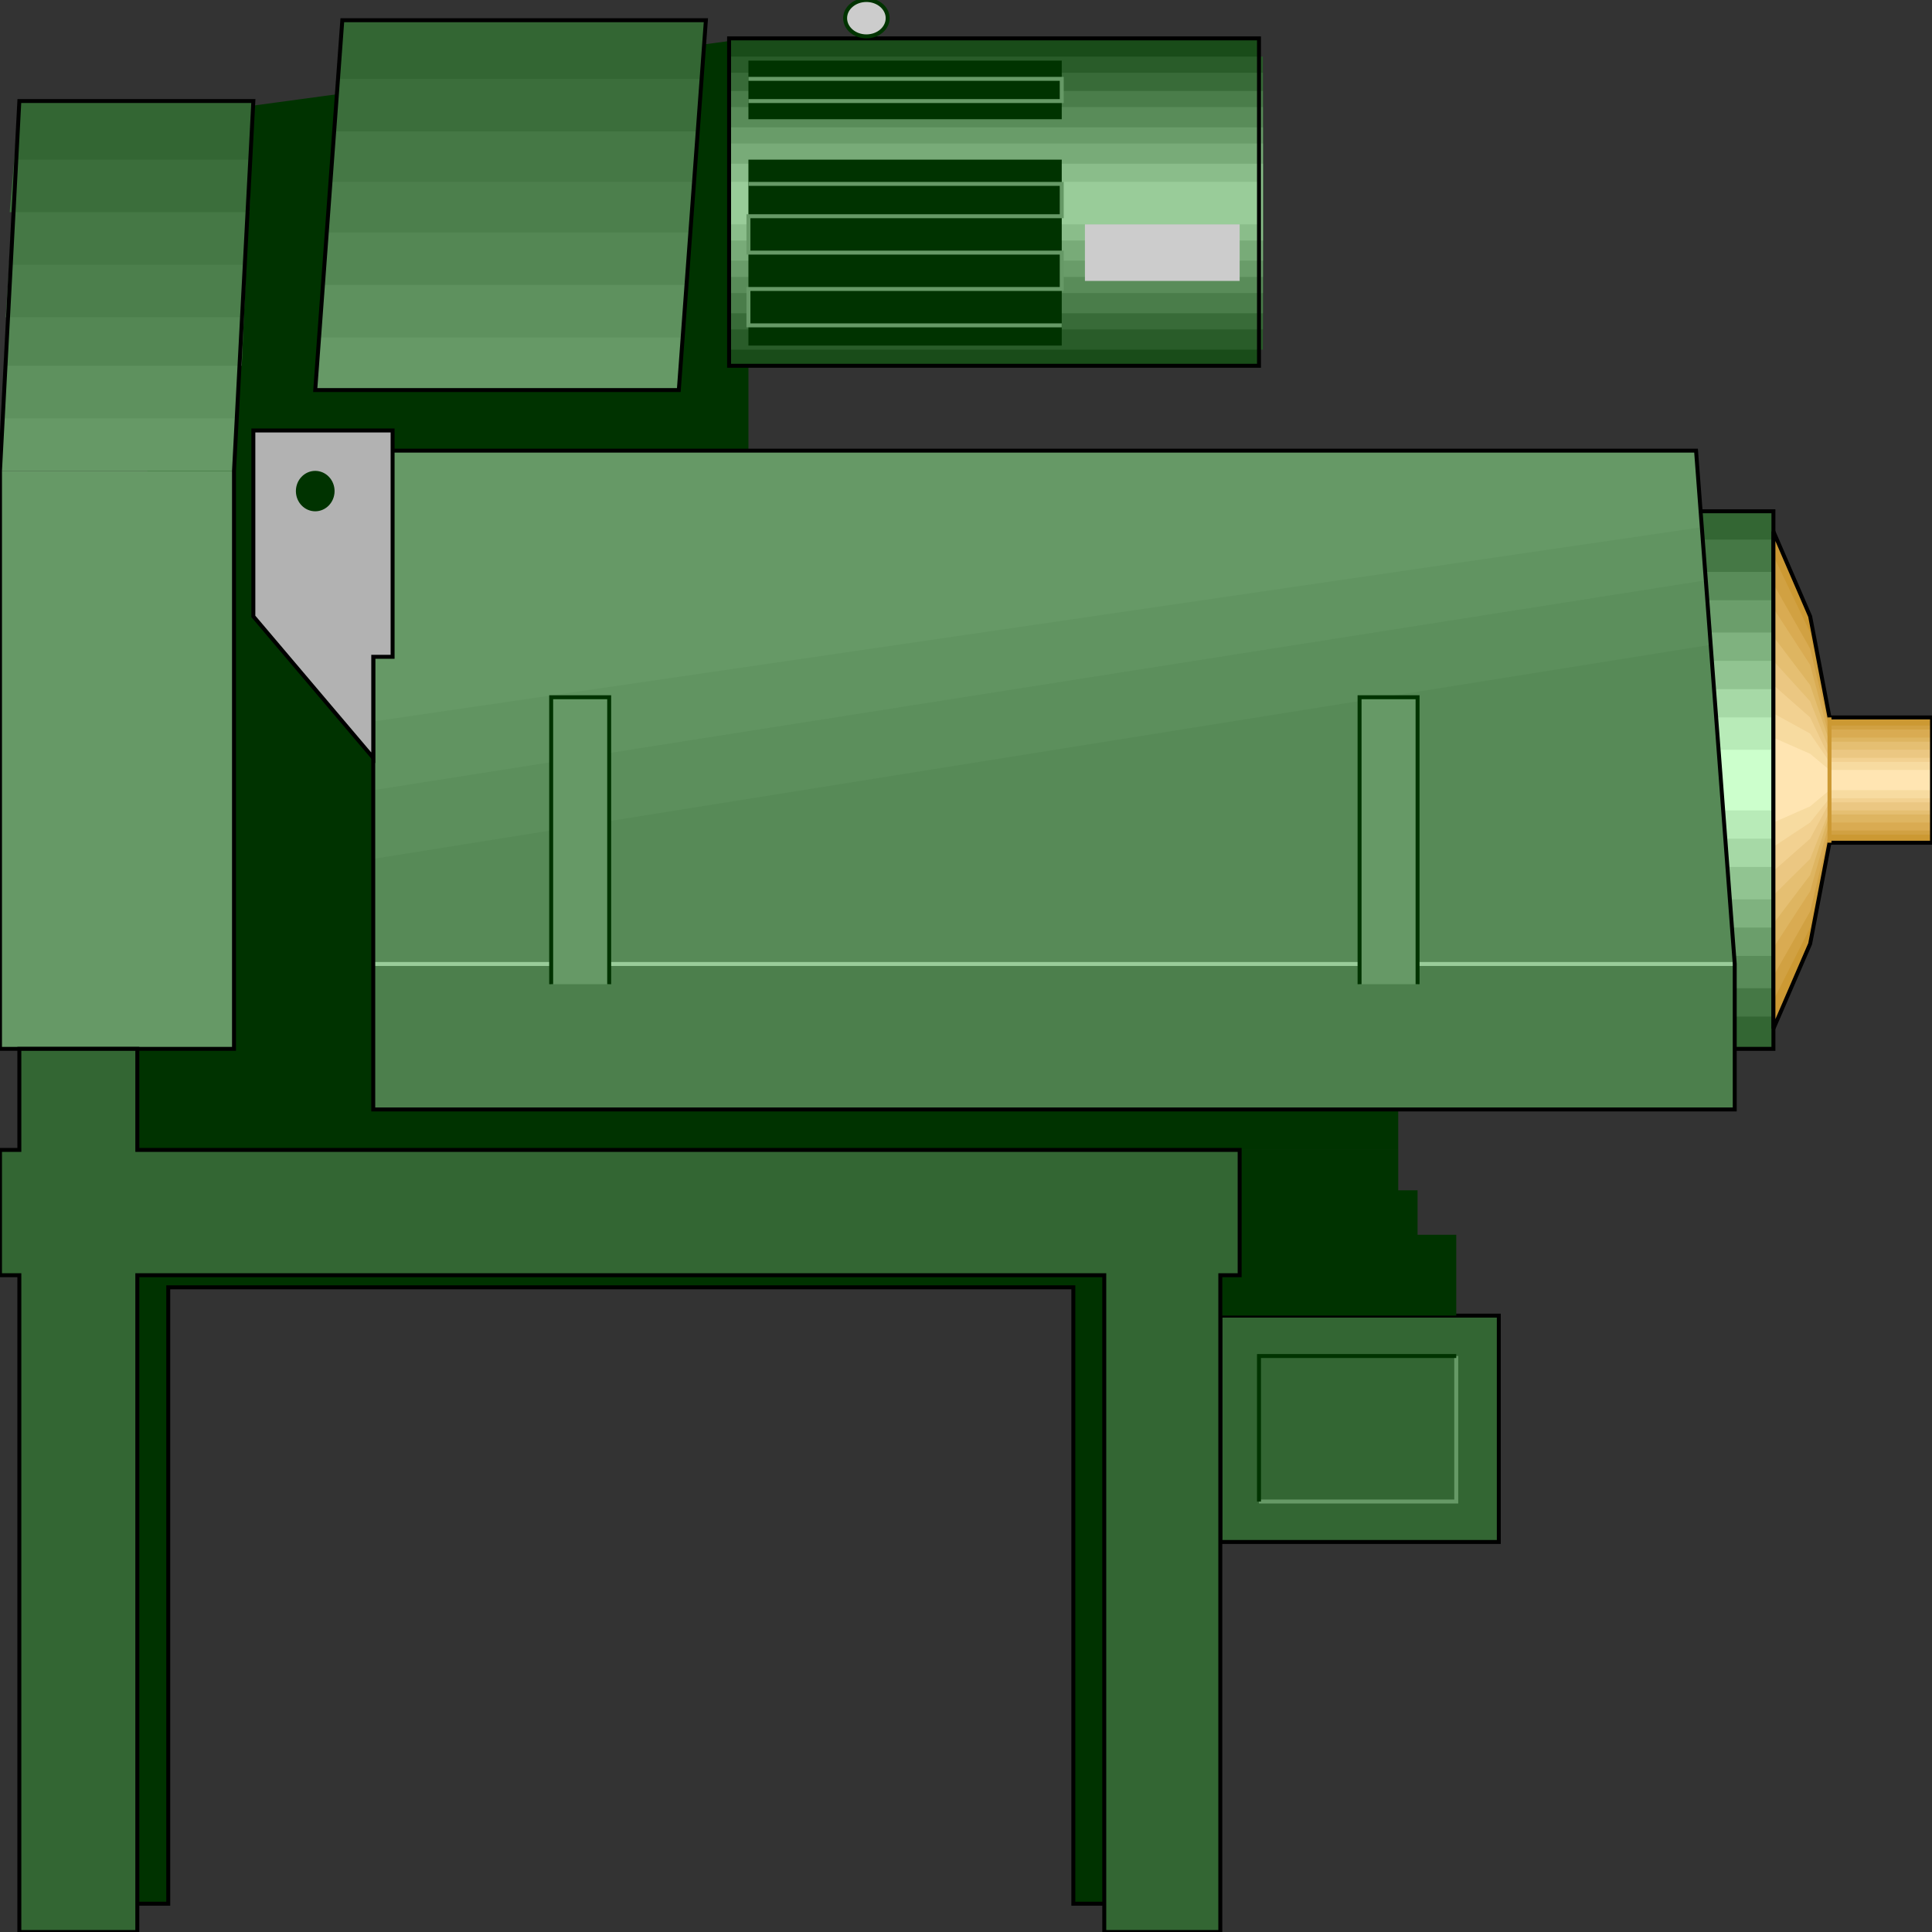 <svg width="150" height="150" viewBox="0 0 150 150" fill="none" xmlns="http://www.w3.org/2000/svg">
<rect x="0" y="0" width="150" height="150" fill="#333333" stroke="none"/>
<g clip-path="url(#clip0_2109_183062)">
<path d="M4.504 99.947V147.803H13.063V99.947H83.333V147.803H91.741V99.947H93.243V91.16H13.063V83.629H4.504V91.16H2.853V99.947H4.504Z" fill="#003300" stroke="black" stroke-width="0.307"/>
<path d="M129.88 39.695H137.688V81.432H129.88V39.695Z" fill="#336633"/>
<path d="M130.03 41.895H137.688V78.924H130.03V41.895Z" fill="#457845"/>
<path d="M130.03 44.402H137.688V76.725H130.03V44.402Z" fill="#598C59"/>
<path d="M130.03 46.602H137.688V74.217H130.03V46.602Z" fill="#6B9E6B"/>
<path d="M130.03 49.109H137.688V72.017H130.03V49.109Z" fill="#7FB27F"/>
<path d="M130.03 51.309H137.688V69.823H130.03V51.309Z" fill="#91C491"/>
<path d="M130.03 53.504H137.688V67.311H130.03V53.504Z" fill="#A6D9A6"/>
<path d="M130.03 55.699H137.688V65.113H130.03V55.699Z" fill="#B8EBB8"/>
<path d="M129.88 58.211H137.688V62.918H129.88V58.211Z" fill="#CCFFCC"/>
<path d="M129.88 39.695H137.688V81.432H129.88V39.695Z" stroke="black" stroke-width="0.307"/>
<path d="M94.745 102.145H116.367V119.718H94.745V102.145Z" fill="#336633" stroke="black" stroke-width="0.307"/>
<path d="M113.063 105.281V116.578H97.748" stroke="#669966" stroke-width="0.307"/>
<path d="M113.063 105.281H97.748V116.578" stroke="#003300" stroke-width="0.307"/>
<path d="M113.063 102.143H94.745V89.277H108.559V92.415H110.06V95.867H113.063V102.143Z" fill="#003300"/>
<path d="M108.558 36.558V89.278H10.66L11.861 9.257L58.108 2.98V36.558H108.558Z" fill="#003300"/>
<path d="M134.684 74.844V86.141H28.979V74.844H134.684Z" fill="#4C7F4C"/>
<path d="M134.684 74.842L131.681 34.988H28.979V74.842H134.684Z" fill="#669966"/>
<path d="M134.684 74.844L131.982 40.953L28.979 56.016V74.844H134.684Z" fill="#619461"/>
<path d="M134.684 74.843L132.582 45.031L28.979 61.349V74.843H134.684Z" fill="#5C8F5C"/>
<path d="M134.684 74.842L132.882 50.051L28.979 66.683V74.842H134.684Z" fill="#578A57"/>
<path d="M28.979 74.844H134.684" stroke="#99CC99" stroke-width="0.307"/>
<path d="M134.684 74.842L131.681 34.988H28.979V86.139H134.684V74.842Z" stroke="black" stroke-width="0.307"/>
<path d="M0 36.559H18.168V81.433H0V36.559Z" fill="#669966"/>
<path d="M0 36.557H18.168L19.67 7.844H1.502L0 36.557Z" fill="#669966"/>
<path d="M0.301 32.478H18.469L19.67 7.844H1.502L0.301 32.478Z" fill="#5E915E"/>
<path d="M0.301 28.398H18.769L19.67 7.844H1.502L0.301 28.398Z" fill="#548754"/>
<path d="M0.45 24.633H18.768L19.669 7.844H1.501L0.45 24.633Z" fill="#4C7F4C"/>
<path d="M0.751 20.553H19.069L19.67 7.844H1.502L0.751 20.553Z" fill="#457845"/>
<path d="M0.751 16.474H19.37L19.67 7.844H1.502L0.751 16.474Z" fill="#3B6E3B"/>
<path d="M1.201 12.394H19.369L19.67 7.844H1.501L1.201 12.394Z" fill="#336633"/>
<path d="M0 36.557V81.432H18.168V36.557L19.67 7.844H1.502L0 36.557Z" stroke="black" stroke-width="0.307"/>
<path d="M42.793 54.133H47.297V76.413H42.793V54.133Z" fill="#669966"/>
<path d="M42.793 76.413V54.133H47.297V76.413" stroke="#003300" stroke-width="0.307"/>
<path d="M105.556 54.133H110.06V76.413H105.556V54.133Z" fill="#669966"/>
<path d="M105.556 76.413V54.133H110.06V76.413" stroke="#003300" stroke-width="0.307"/>
<path d="M28.979 58.84V50.995H30.481V33.422H19.67V47.857L28.979 58.84Z" fill="#B2B2B2" stroke="black" stroke-width="0.307"/>
<path d="M24.474 39.697C25.303 39.697 25.976 38.994 25.976 38.128C25.976 37.261 25.303 36.559 24.474 36.559C23.645 36.559 22.973 37.261 22.973 38.128C22.973 38.994 23.645 39.697 24.474 39.697Z" fill="#003300"/>
<path d="M24.475 30.284H52.703L54.805 1.57H26.577L24.475 30.284Z" fill="#669966"/>
<path d="M24.774 26.204H53.003L54.804 1.57H26.576L24.774 26.204Z" fill="#5E915E"/>
<path d="M25.075 22.125H53.303L54.805 1.57H26.577L25.075 22.125Z" fill="#548754"/>
<path d="M25.375 18.045H53.603L54.804 1.57H26.576L25.375 18.045Z" fill="#4C7F4C"/>
<path d="M25.676 14.123H53.904L54.805 1.57H26.577L25.676 14.123Z" fill="#457845"/>
<path d="M25.976 10.2H54.204L54.804 1.57H26.576L25.976 10.2Z" fill="#3B6E3B"/>
<path d="M26.276 6.121H54.505L54.805 1.57H26.577L26.276 6.121Z" fill="#336633"/>
<path d="M24.475 30.284H52.703L54.805 1.57H26.577L24.475 30.284Z" stroke="black" stroke-width="0.307"/>
<path d="M56.606 2.98H97.748V28.399H56.606V2.98Z" fill="#194C19"/>
<path d="M56.606 4.395H98.048V27.146H56.606V4.395Z" fill="#295C29"/>
<path d="M56.606 5.648H98.048V25.575H56.606V5.648Z" fill="#386B38"/>
<path d="M56.606 7.062H98.048V24.322H56.606V7.062Z" fill="#4A7D4A"/>
<path d="M56.606 8.316H98.048V22.752H56.606V8.316Z" fill="#598C59"/>
<path d="M56.606 9.887H98.048V21.498H56.606V9.887Z" fill="#699C69"/>
<path d="M56.606 11.141H98.048V20.241H56.606V11.141Z" fill="#78AB78"/>
<path d="M56.606 12.711H98.048V18.673H56.606V12.711Z" fill="#8ABD8A"/>
<path d="M56.606 14.121H97.748V17.416H56.606V14.121Z" fill="#99CC99"/>
<path d="M56.606 2.98H97.748V28.399H56.606V2.98Z" stroke="black" stroke-width="0.307"/>
<path d="M58.108 12.395H82.433V26.83H58.108V12.395Z" fill="#003300"/>
<path d="M58.108 9.257H82.433V4.707H58.108V9.257Z" fill="#003300"/>
<path d="M58.108 14.277H82.433V16.788H58.108V19.612H82.433V22.436H58.108V25.261H82.433" stroke="#669966" stroke-width="0.307"/>
<path d="M58.108 7.847H82.433V6.121H58.108" stroke="#669966" stroke-width="0.307"/>
<path d="M67.267 2.824C68.179 2.824 68.918 2.192 68.918 1.412C68.918 0.632 68.179 0 67.267 0C66.355 0 65.615 0.632 65.615 1.412C65.615 2.192 66.355 2.824 67.267 2.824Z" fill="#CCCCCC" stroke="#003300" stroke-width="0.307"/>
<path d="M84.234 17.418H96.246V21.811H84.234V17.418Z" fill="#CCCCCC"/>
<path d="M1.502 99.007V150.001H10.661V99.007H85.736V150.001H94.745V99.007H96.246V89.279H10.661V81.434H1.502V89.279H0V99.007H1.502Z" fill="#336633" stroke="black" stroke-width="0.307"/>
<path d="M137.688 79.864L140.54 73.274L142.042 65.429H150V55.701H142.042L140.54 47.856L137.688 41.266V79.864Z" fill="#CC9933"/>
<path d="M137.688 77.667L140.54 72.019L142.042 64.801H150V56.328H142.042L140.54 49.111L137.688 43.148V77.667Z" fill="#D1A142"/>
<path d="M137.688 75.783L140.54 70.762L142.042 64.486H150V56.641H142.042L140.54 50.365L137.688 45.344V75.783Z" fill="#D9AB52"/>
<path d="M137.688 73.586L140.54 69.193L142.042 63.858H150V57.268H142.042L140.54 51.62L137.688 47.227V73.586Z" fill="#DEB561"/>
<path d="M137.688 71.706L140.54 67.94L142.042 63.233H150V57.585H142.042L140.54 53.191L137.688 49.426V71.706Z" fill="#E5BF72"/>
<path d="M137.688 69.509L140.54 66.685L142.042 62.919H150V58.212H142.042L140.54 54.447L137.688 51.309V69.509Z" fill="#EBC782"/>
<path d="M137.688 67.627L140.54 65.116L142.042 62.292H150V58.84H142.042L140.54 55.702L137.688 53.191V67.627Z" fill="#F2D191"/>
<path d="M137.688 65.742L140.54 63.859L142.042 61.977H150V59.152H142.042L140.54 56.956L137.688 55.387V65.742Z" fill="#F7DBA0"/>
<path d="M137.688 63.859L140.54 62.604L142.042 61.349H150V59.78H142.042L140.54 58.525L137.688 57.27V63.859Z" fill="#FFE5B2"/>
<path d="M137.688 79.864L140.54 73.274L142.042 65.429H150V55.701H142.042L140.54 47.856L137.688 41.266V79.864Z" stroke="black" stroke-width="0.307"/>
<path d="M142.042 55.699V65.427" stroke="#CC9933" stroke-width="0.307"/>
</g>
<defs>
<clipPath id="clip0_2109_183062">
<rect width="150" height="150" fill="white"/>
</clipPath>
</defs>
</svg>
